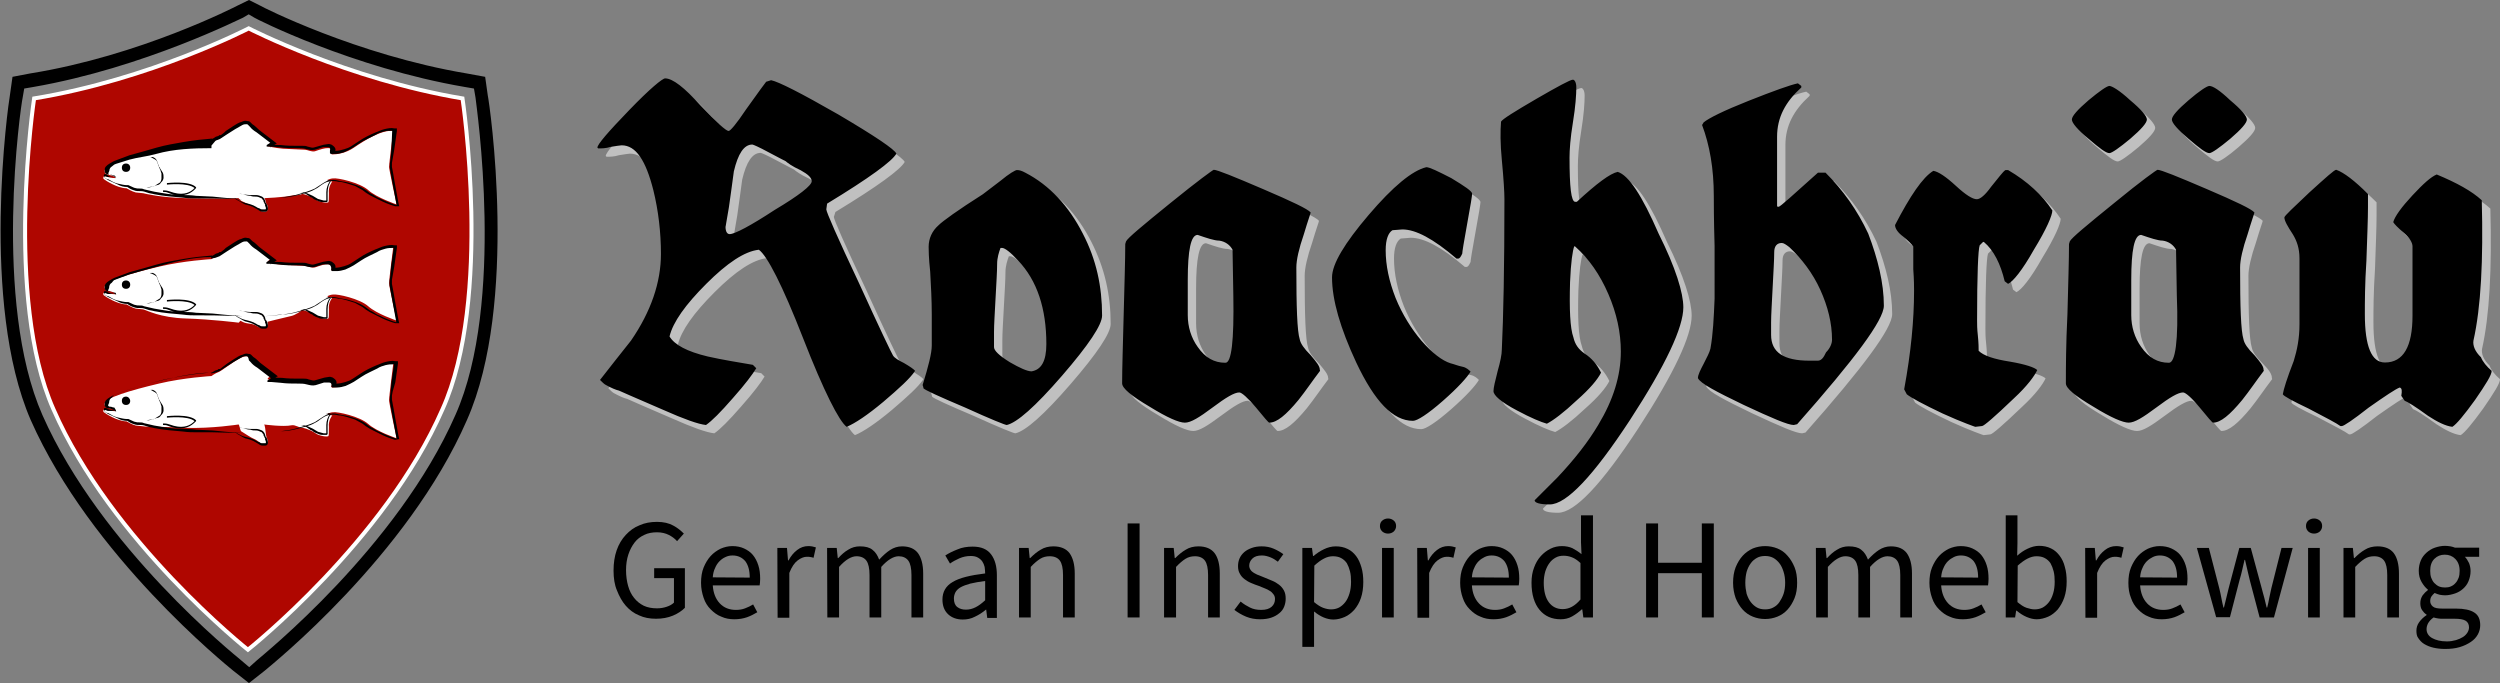 <?xml version="1.0" encoding="utf-8"?>
<!-- Generator: Adobe Illustrator 18.1.1, SVG Export Plug-In . SVG Version: 6.00 Build 0)  -->
<svg version="1.1" id="Layer_1" xmlns="http://www.w3.org/2000/svg" xmlns:xlink="http://www.w3.org/1999/xlink" x="0px" y="0px"
	 width="960px" height="262.3px" viewBox="0 149.5 960 262.3" enable-background="new 0 149.5 960 262.3" xml:space="preserve">
<rect x="0" y="149.5" width="960" height="262.3" fill="#808080" stroke="none"/>
<g opacity="0.5">
	<path fill="#FFFFFF" d="M354.6,295.1c-1.9,2.9-6.1,6.7-12.2,11.9c-6.1,5.1-10.9,8.3-14.1,9.6c-2.9-2.2-8.7-13.5-16.7-34
		s-13.8-31.7-17-34c-5.5,0.6-12.2,5.1-20.2,13.1s-12.8,14.7-14.1,20.2c1.9,3.2,6.7,5.8,14.7,7.7c5.8,1.3,11.5,2.2,17.3,3.2l1.3,1.3
		c-1.3,2.2-4.2,6.1-9,11.5c-4.8,5.5-8,8.7-10.3,10.3c-2.9-0.3-8.3-2.2-16.4-5.8c-11.2-4.8-17-7.4-17-7.4c-1.3-0.3-2.9-1-5.1-2.2
		c-0.6-0.3-1.3-1-2.2-1.9c3.8-4.8,7.7-9.9,11.9-15.1c7.7-11.2,11.5-22.4,11.5-33.3c0-8.3-1-16.7-2.9-24.4
		c-2.9-11.5-6.7-17.3-12.2-17.3c-0.6,0-2.2,0.3-4.2,0.6c-1.9,0.6-3.5,0.6-4.8,0.6l-0.3-0.3c0-1.3,4.2-6.1,12.2-14.4
		s12.8-12.2,13.8-12.2c2.9,0,7.4,3.5,13.5,10.3c6.4,6.7,9.9,9.9,10.9,9.9c0.6,0,2.9-2.6,6.7-8.3c4.8-6.7,7.4-10.3,7.7-10.6l1.9-0.6
		c2.9,0.6,11.2,4.8,25.7,13.1c14.1,8.3,21.8,13.5,22.4,15.1c-1.6,2.9-10.3,9.3-26.6,19.2l-0.6,1.9c0,1,4.2,10.6,12.5,28.2
		c8,17.6,12.5,26.9,13.1,27.9s2.2,1.9,4.2,2.9C352.7,293.5,354,294.4,354.6,295.1L354.6,295.1z M314.9,222.3c0-1.3-1.3-2.6-4.2-4.2
		c-3.5-1.6-5.1-2.9-5.8-3.5c0,0-2.6-1.3-6.7-3.5c-3.5-1.9-5.8-2.9-6.1-2.9c-3.2,0-5.5,3.5-7.1,10.3c-0.6,4.8-1.3,9.3-1.9,13.8
		c-1,5.5-1.3,8-1.3,7.4c0,1.9,0.6,2.9,1.6,2.9c1.9,0,8-3.2,17.3-9.3C310.1,227.7,314.9,223.9,314.9,222.3z M426.5,273.9
		c0,3.5-5.1,11.2-15.4,23.1s-17.3,18-21.2,18.9c-0.6,0-6.1-2.2-16-6.7c-9.9-4.2-15.4-6.7-16-7.4c0-0.6-0.3-1-0.3-1.3
		c2.2-7.1,3.5-12.2,3.5-15.1v-11.9c0-5.5-0.3-10.9-0.6-16.4c-0.6-5.5-0.6-8.7-0.6-9.6c0-3.2,1.3-6.1,3.8-8.3
		c1.6-1.6,7.4-5.8,17-11.9l6.7-5.1c3.5-2.9,5.8-4.2,6.4-4.2c1,0,1.9,0.3,3.2,1c9.3,4.8,16.7,12.8,22.1,23.4
		C424.2,252.4,426.5,262.7,426.5,273.9z M405,284.8c0-13.5-3.5-24.4-10.9-32.1c-2.9-3.2-5.1-4.8-6.1-4.8h-0.6
		c-0.6,1.6-1.3,3.8-1.3,6.1c0,2.9-0.3,7.4-0.6,13.1c-0.3,5.8-0.6,10.3-0.6,13.1v5.8c0,1.3,1.9,3.2,6.1,5.8c3.8,2.2,6.7,3.5,8.3,3.5
		C403,294.7,405,291.5,405,284.8L405,284.8z M510.1,295.1c-2.9,3.8-5.5,7.7-8.3,11.2c-4.8,5.8-8.3,8.7-11.2,8.7
		c-0.3,0-1.9-1.9-5.1-5.8c-3.2-3.8-5.5-5.8-6.4-5.8c-1.9,0-5.1,1.9-10.3,5.8c-5.1,3.8-8.3,5.8-10.6,5.8s-6.7-1.9-13.5-6.1
		c-7.1-4.2-10.6-7.1-10.6-9c0-5.8,0.3-14.7,0.6-26.6c0.3-11.9,0.6-20.8,0.6-26.9l0.3-1c0.6-1.3,6.4-6.1,17-14.7
		c10.6-8.7,16.4-12.8,16.7-12.8c1.3,0,7.7,2.6,18.9,7.4s17.3,7.7,18.3,9c0,0.3-1,2.9-2.6,8.3c-1.9,5.5-2.9,9.9-2.9,12.8
		c0,15.1,0.3,24.4,1.3,27.6c0.3,1.6,1.6,3.5,4.2,6.1c2.2,2.6,3.5,4.2,3.5,5.5L510.1,295.1L510.1,295.1z M476.8,266.2l-0.3-17.6
		c-1-1.9-2.9-3.2-5.1-3.5c-1.9,0-4.8-1-8.3-2.2c-2.6,0-3.8,5.8-3.8,17.3v13.5c0,4.5,1.3,8.7,3.8,12.2c2.9,4.2,6.4,6.1,10.6,6.1
		C476.2,292.2,477.1,283.5,476.8,266.2L476.8,266.2z M568.5,227.1c0,0.6-0.6,4.5-1.9,11.5c-1.3,7.1-1.9,10.9-1.9,11.5
		c-0.6,1.3-1,1.9-1.6,1.9h-0.6c-9-7.7-15.7-11.2-20.8-11.2l-3.8,0.3c-1.6,1-2.6,3.5-2.6,7.7c0,5.8,1.3,11.9,3.8,18.3
		c2.6,6.4,6.1,11.9,9.9,16.4c4.2,4.8,8,7.7,11.2,8.7c1.3,0.3,2.9,1,4.5,1.3s2.6,1.3,3.2,1.9c-1.3,2.2-4.8,6.1-10.6,11.2
		s-9.9,7.7-11.5,7.7c-7.7,0-14.7-7.4-21.8-22.4c-6.1-13.1-9.3-24-9.3-32.7c0-5.1,4.8-13.1,14.1-24s16.7-17,22.1-18.3
		c1.3,0,4.5,1.6,9.6,4.2C565.6,224.2,568.5,226.1,568.5,227.1L568.5,227.1z M649.6,270.7c0,7.7-6.7,22.1-20.5,43.3
		c-14.1,21.5-24.4,32.4-30.8,32.4c-3.8,0-5.8-0.6-5.8-1.6l8.7-8.7c6.7-7.1,11.9-13.8,15.7-20.2c5.8-9.6,8.7-18.9,8.7-28.2
		c0-7.4-1.6-14.7-4.8-22.1s-7.4-13.5-12.8-18.3h-0.3c-0.6,1.6-1.3,6.1-1.6,13.8c-0.3,10.3,0,17.6,1.3,21.2c0.6,2.6,1.9,4.5,4.2,6.1
		c2.9,1.9,4.8,4.2,6.4,7.4c-1.3,2.6-4.2,6.1-9.3,10.6c-5.1,4.8-9,7.7-11.5,9c-2.2-0.6-6.1-2.2-11.5-5.1c-6.1-3.2-9-5.8-9-7.4
		c0-1.3,0.6-3.8,1.6-7.7c1-3.5,1.6-6.4,1.6-8.3c0.6-12.5,1-31.7,1-57.7c0-2.6-0.3-7.7-1-15.1c-0.6-6.1-0.6-11.2-0.3-14.7
		c0.6-1,5.1-3.8,13.5-8.7c8.3-4.8,13.1-7.4,14.1-7.4c0.6,0,1.3,1,1.3,2.9c0,2.9-0.3,7.4-1.3,13.5s-1.3,10.6-1.3,13.5
		c0,11.2,0.6,17,2.2,17h0.6c7.7-7.1,12.8-10.9,15.7-11.5c4.2,1.3,9.3,9,15.7,23.7C646.7,255.6,649.6,265.3,649.6,270.7L649.6,270.7z
		 M726.6,270.1c0,5.5-11.2,20.5-33.3,45.5l-1.3,0.3c-2.2,0-8.3-2.6-19.2-7.7c-10.6-5.1-16.7-8.3-17.6-10.3c0-1.3,1-3.2,2.2-5.5
		c1.3-2.6,2.2-4.2,2.6-5.8c1-5.5,1.3-11.9,1.6-19.2v-20.2c-0.3-10.3-0.3-16.7-0.3-19.2c0-10.6-1.6-19.6-4.5-27.3l0.6-1
		c1.9-1.6,7.7-4.5,17.3-8.3s16-6.1,18.9-6.7l1.3,1v0.6c-6.1,5.5-9.3,11.5-9.3,18.9v26.6c0,0.3,0.3,0.3,0.6,0.3
		c0.6,0,5.5-4.5,15.1-13.1h2.9c6.7,6.7,12.2,14.4,16.4,23.4C724.3,252.1,726.6,261.4,726.6,270.1L726.6,270.1z M706.7,283.2
		c0-6.4-1.6-12.8-4.5-19.2c-2.9-6.4-7.1-11.9-11.9-16.4c-1.3-1-2.2-1.6-2.9-1.6c-1.9,0-2.9,1.3-2.9,3.5c0,2.9-0.3,7.4-0.6,13.5
		s-0.6,10.6-0.6,13.5v4.8c0,6.7,4.8,9.9,14.7,9.9h3.2c1.3,0,2.2-1,3.2-3.2C706.1,286.4,706.7,284.5,706.7,283.2L706.7,283.2z
		 M791.3,233.5c0,1.9-2.2,7.1-7.1,15.1c-4.5,8-8,12.2-9.9,13.1l-1.3-1c-1.6-6.7-4.2-11.9-8-15.1h-0.3l-1.3,1.3
		c-0.6,1.6-1,11.2-1,28.9c0,1.3,0,3.2,0.3,5.8c0.3,2.9,0.3,4.8,0.3,5.8c1.9,1.9,5.8,3.2,12.2,4.2c5.8,1,9.3,2.2,10.3,3.2
		c-1,2.2-3.8,6.1-9,10.9c-7.4,7.1-11.5,10.6-12.2,10.6l-2.6,0.3c0,0-4.8-1.6-12.5-5.1c-7.4-3.5-12.2-6.1-13.8-7.4l-1-1.9
		c2.6-14.1,3.8-26.6,3.8-37.8c0-1.3,0-4.2-0.3-8.3v-8.7c-0.6-1-1.9-2.2-3.8-3.8c-2.2-1.6-3.2-3.2-3.2-4.5
		c5.8-11.2,10.6-18.3,14.7-20.8c1.9,0.3,4.8,2.2,8.7,5.8c3.8,3.5,6.4,5.1,8,5.1c1.3,0,3.2-1.6,5.5-4.8c2.9-3.5,4.5-5.8,5.5-6.4h1
		C781.7,222.3,787.5,227.7,791.3,233.5z M872.5,295.1c-2.9,3.8-5.5,7.7-8.3,11.2c-4.8,5.8-8.3,8.7-11.2,8.7c-0.3,0-1.9-1.9-5.1-5.8
		c-3.2-3.8-5.5-5.8-6.4-5.8c-1.9,0-5.1,1.9-10.3,5.8c-5.1,3.8-8.3,5.8-10.6,5.8c-2.2,0-6.7-1.9-13.5-6.1c-7.1-4.2-10.6-7.1-10.6-9
		c0-5.8,0-14.7,0.6-26.6c0.3-11.9,0.6-20.8,0.6-26.9l0.3-1c0.6-1.3,6.4-6.1,17-14.7c10.6-8.7,16.4-12.8,16.7-12.8
		c1.3,0,7.7,2.6,18.9,7.4c11.2,4.8,17.3,7.7,18.3,9c0,0.3-1,2.9-2.6,8.3c-1.9,5.5-2.9,9.9-2.9,12.8c0,15.1,0.3,24.4,1.3,27.6
		c0.3,1.6,1.6,3.5,4.2,6.1c2.6,2.6,3.5,4.2,3.5,5.5L872.5,295.1L872.5,295.1z M839.1,266.2l-0.3-17.6c-1-1.9-2.9-3.2-5.1-3.5
		c-1.9,0-4.8-1-8.3-2.2c-2.6,0-3.8,5.8-3.8,17.3v13.5c0,4.5,1.3,8.7,3.8,12.2c2.9,4.2,6.4,6.1,10.6,6.1
		C838.5,292.2,839.8,283.5,839.1,266.2L839.1,266.2z M960,295.1c0,1.6-2.2,5.1-6.4,11.2c-4.2,5.8-7.1,9.3-8.7,10.3
		c-2.6-0.3-5.8-1.9-9.3-4.2c-4.8-3.5-8-5.5-9-5.8l-1.3-1.9c0.3-1.9,0.3-2.9-0.6-3.2c-1.6,0.6-5.5,3.2-11.9,7.7
		c-6.1,4.8-9.6,7.1-10.3,7.1H902c-1.3-1-5.5-3.2-12.2-6.7c-6.1-2.9-9.6-4.8-9.9-5.5c0.3-1.9,1.6-6.1,4.2-12.8
		c1.3-4.2,2.2-8.7,2.2-14.1v-25.3c0-3.8-1-6.7-2.6-9.3c-1.9-2.9-3.2-5.1-3.2-6.4c0-0.6,3.5-3.8,9.6-9.6c6.4-5.8,9.6-8.7,10.3-8.7
		c2.9,1,7.1,4.2,12.2,9.3v5.1c0,4.5-0.3,11.5-0.6,20.5c-0.6,9-0.6,16-0.6,20.5c0,12.5,2.6,18.6,7.7,18.6c7.1,0,10.6-6.1,10.6-18
		v-26.6c0-1.3-1-3.2-3.2-5.1c-2.6-2.2-3.8-3.5-4.2-4.2c0.6-2.2,3.2-5.8,7.4-10.3s7.1-7.1,9.3-8c7.7,3.2,13.5,6.4,17.3,9.9
		c0.6,23.1-0.3,41-3.2,53.9c-0.3,1.9,0.6,4.2,2.9,6.4C956.5,291.5,958.1,293.5,960,295.1L960,295.1z M821.2,191.2
		c4.2,3.5,6.4,6.1,6.4,7.4c0,1.3-2.2,3.8-6.4,7.4c-4.2,3.5-7.1,5.5-8,5.5c-1.3,0-3.8-1.9-8-5.5c-4.2-3.5-6.4-6.1-6.4-7.4
		c0-1.3,2.2-3.8,6.4-7.4c4.2-3.5,7.1-5.5,8-5.5S817,187.3,821.2,191.2z M859.6,191.2c4.2,3.5,6.4,6.1,6.4,7.4c0,1.3-2.2,3.8-6.4,7.4
		s-7.1,5.5-8,5.5c-1.3,0-3.8-1.9-8-5.5c-4.2-3.5-6.4-6.1-6.4-7.4c0-1.3,2.2-3.8,6.4-7.4c4.2-3.5,7.1-5.5,8-5.5
		C852.9,185.7,855.5,187.3,859.6,191.2z"/>
</g>
<path d="M351.4,291.9c-1.9,2.9-6.1,6.7-12.2,11.9c-6.1,5.1-10.9,8.3-14.1,9.6c-2.9-2.2-8.7-13.5-16.7-34s-13.8-31.7-17-34
	c-5.5,0.6-12.2,5.1-20.2,13.1s-12.8,14.7-14.1,20.2c1.9,3.2,6.7,5.8,14.7,7.7c5.8,1.3,11.5,2.2,17.3,3.2l1.3,1.3
	c-1.3,2.2-4.2,6.1-9,11.5c-4.8,5.5-8,8.7-10.3,10.3c-2.9-0.3-8.3-2.2-16.4-5.8c-11.2-4.8-17-7.4-17-7.4c-1.3-0.3-2.9-1-5.1-2.2
	c-0.6-0.3-1.3-1-2.2-1.9c3.8-4.8,7.7-9.9,11.9-15.1c7.7-11.2,11.5-22.4,11.5-33.3c0-8.3-1-16.7-2.9-24.4
	c-2.9-11.5-6.7-17.3-12.2-17.3c-0.6,0-2.2,0.3-4.2,0.6c-1.9,0.6-3.5,0.6-4.8,0.6l-0.3-0.3c0-1.3,4.2-6.1,12.2-14.4
	c8-8.3,12.8-12.2,13.8-12.2c2.9,0,7.4,3.5,13.5,10.3c6.4,6.7,9.9,9.9,10.9,9.9c0.6,0,2.9-2.6,6.7-8.3c4.8-6.7,7.4-10.3,7.7-10.6
	l1.9-0.6c2.9,0.6,11.2,4.8,25.7,13.1c14.1,8.3,21.8,13.5,22.4,15.1c-1.6,2.9-10.3,9.3-26.6,19.2l-0.3,2.2c0,1,4.2,10.6,12.5,28.2
	c8,17.6,12.5,26.9,13.1,27.9s2.2,1.9,4.2,2.9C349.5,290.3,350.8,291.2,351.4,291.9L351.4,291.9z M311.7,219.1c0-1.3-1.3-2.6-4.2-4.2
	c-3.5-1.6-5.1-2.9-5.8-3.5c0,0-2.6-1.3-6.7-3.5c-3.5-1.9-5.8-2.9-6.1-2.9c-3.2,0-5.5,3.5-7.1,10.3c-0.6,4.8-1.3,9.3-1.9,13.8
	c-1,5.5-1.3,8-1.3,7.4c0,1.9,0.6,2.9,1.6,2.9c1.9,0,8-3.2,17.3-9.3C306.9,224.5,311.7,220.7,311.7,219.1z M423.2,270.7
	c0,3.5-5.1,11.2-15.4,23.1s-17.3,18-21.2,18.9c-0.6,0-6.1-2.2-16-6.7c-9.9-4.2-15.4-6.7-16-7.4c0-0.6-0.3-1-0.3-1.3
	c2.2-7.1,3.5-12.2,3.5-15.1v-11.9c0-5.5-0.3-10.9-0.6-16.4c-0.6-5.5-0.6-8.7-0.6-9.6c0-3.2,1.3-6.1,3.8-8.3c1.6-1.6,7.4-5.8,17-11.9
	l6.7-5.1c3.5-2.9,5.8-4.2,6.4-4.2c1,0,1.9,0.3,3.2,1c9.3,4.8,16.7,12.8,22.1,23.4C421,249.2,423.2,259.5,423.2,270.7z M401.8,281.6
	c0-13.5-3.5-24.4-10.9-32.1c-2.9-3.2-5.1-4.8-6.1-4.8h-0.6c-0.6,1.6-1.3,3.8-1.3,6.1c0,2.9-0.3,7.4-0.6,13.1
	c-0.3,5.8-0.6,10.3-0.6,13.1v5.8c0,1.3,1.9,3.2,6.1,5.8c3.8,2.2,6.7,3.5,8.3,3.5C399.8,291.5,401.8,288.3,401.8,281.6L401.8,281.6z
	 M506.9,291.9c-2.9,3.8-5.5,7.7-8.3,11.2c-4.8,5.8-8.3,8.7-11.2,8.7c-0.3,0-1.9-1.9-5.1-5.8c-3.2-3.8-5.5-5.8-6.4-5.8
	c-1.9,0-5.1,1.9-10.3,5.8c-5.1,3.8-8.3,5.8-10.6,5.8s-6.7-1.9-13.5-6.1c-7.1-4.2-10.6-7.1-10.6-9c0-5.8,0.3-14.7,0.6-26.6
	c0.3-11.9,0.6-20.8,0.6-26.9l0.3-1c0.6-1.3,6.4-6.1,17-14.7s16.4-12.8,16.7-12.8c1.3,0,7.7,2.6,18.9,7.4c11.2,4.8,17.3,7.7,18.3,9
	c0,0.3-1,2.9-2.6,8.3c-1.9,5.5-2.9,9.9-2.9,12.8c0,15.1,0.3,24.4,1.3,27.6c0.3,1.6,1.6,3.5,4.2,6.1c2.2,2.6,3.5,4.2,3.5,5.5
	L506.9,291.9L506.9,291.9z M473.6,263l-0.3-17.6c-1-1.9-2.9-3.2-5.1-3.5c-1.9,0-4.8-1-8.3-2.2c-2.6,0-3.8,5.8-3.8,17.3v13.5
	c0,4.5,1.3,8.7,3.8,12.2c2.9,4.2,6.4,6.1,10.6,6.1C472.9,289,473.9,280.3,473.6,263L473.6,263z M565.3,223.9c0,0.6-0.6,4.5-1.9,11.5
	c-1.3,7.1-1.9,10.9-1.9,11.5c-0.6,1.3-1,1.9-1.6,1.9h-0.6c-9-7.7-15.7-11.2-20.8-11.2l-3.8,0.3c-1.6,1-2.6,3.5-2.6,7.7
	c0,5.8,1.3,11.9,3.8,18.3c2.6,6.4,6.1,11.9,9.9,16.4c4.2,4.8,8,7.7,11.2,8.7c1.3,0.3,2.9,1,4.5,1.3s2.6,1.3,3.2,1.9
	c-1.3,2.2-4.8,6.1-10.6,11.2s-9.9,7.7-11.5,7.7c-7.7,0-14.7-7.4-21.8-22.4c-6.1-13.1-9.3-24-9.3-32.7c0-5.1,4.8-13.1,14.1-24
	s16.7-17,22.1-18.3c1.3,0,4.5,1.6,9.6,4.2C562.4,221,565.3,222.9,565.3,223.9L565.3,223.9z M646.4,267.5c0,7.7-6.7,22.1-20.5,43.3
	c-14.1,21.5-24.4,32.4-30.8,32.4c-3.8,0-5.8-0.6-5.8-1.6l8.7-8.7c6.7-7.1,11.9-13.8,15.7-20.2c5.8-9.6,8.7-18.9,8.7-28.2
	c0-7.4-1.6-14.7-4.8-22.1s-7.4-13.5-12.8-18.3h-0.3c-0.6,1.6-1.3,6.1-1.6,13.8c-0.3,10.3,0,17.6,1.3,21.2c0.6,2.6,1.9,4.5,4.2,6.1
	c2.9,1.9,4.8,4.2,6.4,7.4c-1.3,2.6-4.2,6.1-9.3,10.6c-5.1,4.8-9,7.7-11.5,9c-2.2-0.6-6.1-2.2-11.5-5.1c-6.1-3.2-9-5.8-9-7.4
	c0-1.3,0.6-3.8,1.6-7.7c1-3.5,1.6-6.4,1.6-8.3c0.6-12.5,1-31.7,1-57.7c0-2.6-0.3-7.7-1-15.1c-0.6-6.1-0.6-11.2-0.3-14.7
	c0.6-1,5.1-3.8,13.5-8.7c8.3-4.8,13.1-7.4,14.1-7.4c0.6,0,1.3,1,1.3,2.9c0,2.9-0.3,7.4-1.3,13.5s-1.3,10.6-1.3,13.5
	c0,11.2,0.6,17,2.2,17h0.6c7.7-7.1,12.8-10.9,15.7-11.5c4.2,1.3,9.3,9,15.7,23.7C643.5,252.4,646.4,262,646.4,267.5L646.4,267.5z
	 M723.4,266.9c0,5.5-11.2,20.5-33.3,45.5l-1.3,0.3c-2.2,0-8.3-2.6-19.2-7.7c-10.6-5.1-16.7-8.3-17.6-10.3c0-1.3,1-3.2,2.2-5.5
	c1.3-2.6,2.2-4.2,2.6-5.8c1-5.5,1.3-11.9,1.6-19.2V244c-0.3-10.3-0.3-16.7-0.3-19.2c0-10.6-1.6-19.6-4.5-27.3l0.6-1
	c1.9-1.6,7.7-4.5,17.3-8.3s16-6.1,18.9-6.7l1.3,1v0.6c-6.1,5.5-9.3,11.5-9.3,18.9v26.6c0,0.3,0.3,0.3,0.6,0.3
	c0.6,0,5.5-4.5,15.1-13.1h2.9c6.7,6.7,12.2,14.4,16.4,23.4C721.1,248.9,723.4,258.2,723.4,266.9L723.4,266.9z M703.5,280
	c0-6.4-1.6-12.8-4.5-19.2c-2.9-6.4-7.1-11.9-11.9-16.4c-1.3-1-2.2-1.6-2.9-1.6c-1.9,0-2.9,1.3-2.9,3.5c0,2.9-0.3,7.4-0.6,13.5
	s-0.6,10.6-0.6,13.5v4.8c0,6.7,4.8,9.9,14.7,9.9h3.2c1.3,0,2.2-1,3.2-3.2C702.8,283.2,703.5,281.3,703.5,280L703.5,280z
	 M788.1,230.3c0,1.9-2.2,7.1-7.1,15.1c-4.5,8-8,12.2-9.9,13.1l-1.3-1c-1.6-6.7-4.2-11.9-8-15.1h-0.3l-1.3,1.3
	c-0.6,1.6-1,11.2-1,28.9c0,1.3,0,3.2,0.3,5.8c0.3,2.9,0.3,4.8,0.3,5.8c1.9,1.9,5.8,3.2,12.2,4.2c5.8,1,9.3,2.2,10.3,3.2
	c-1,2.2-3.8,6.1-9,10.9c-7.4,7.1-11.5,10.6-12.2,10.6l-2.6,0.3c0,0-4.8-1.6-12.5-5.1c-7.4-3.5-12.2-6.1-13.8-7.4l-1-1.9
	c2.6-14.1,3.8-26.6,3.8-37.8c0-1.3,0-4.2-0.3-8.3v-8.7c-0.6-1-1.9-2.2-3.8-3.8c-2.2-1.6-3.2-3.2-3.2-4.5
	c5.8-11.2,10.6-18.3,14.7-20.8c1.9,0.3,4.8,2.2,8.7,5.8c3.8,3.5,6.4,5.1,8,5.1c1.3,0,3.2-1.6,5.5-4.8c2.9-3.5,4.5-5.8,5.5-6.4h1
	C778.5,219.1,784.3,224.5,788.1,230.3z M869.3,291.9c-2.9,3.8-5.5,7.7-8.3,11.2c-4.8,5.8-8.3,8.7-11.2,8.7c-0.3,0-1.9-1.9-5.1-5.8
	s-5.5-5.8-6.4-5.8c-1.9,0-5.1,1.9-10.3,5.8c-5.1,3.8-8.3,5.8-10.6,5.8c-2.2,0-6.7-1.9-13.5-6.1c-7.1-4.2-10.6-7.1-10.6-9
	c0-5.8,0-14.7,0.6-26.6c0.3-11.9,0.6-20.8,0.6-26.9l0.3-1c0.6-1.3,6.4-6.1,17-14.7c10.6-8.7,16.4-12.8,16.7-12.8
	c1.3,0,7.7,2.6,18.9,7.4c11.2,4.8,17.3,7.7,18.3,9c0,0.3-1,2.9-2.6,8.3c-1.9,5.5-2.9,9.9-2.9,12.8c0,15.1,0.3,24.4,1.3,27.6
	c0.3,1.6,1.6,3.5,4.2,6.1c2.2,2.6,3.5,4.2,3.5,5.5L869.3,291.9L869.3,291.9z M835.9,263l-0.3-17.6c-1-1.9-2.9-3.2-5.1-3.5
	c-1.9,0-4.8-1-8.3-2.2c-2.6,0-3.8,5.8-3.8,17.3v13.5c0,4.5,1.3,8.7,3.8,12.2c2.9,4.2,6.4,6.1,10.6,6.1
	C835.3,289,836.6,280.3,835.9,263L835.9,263z M956.8,291.9c0,1.6-2.2,5.1-6.4,11.2c-4.2,5.8-7.1,9.3-8.7,10.3
	c-2.6-0.3-5.8-1.9-9.3-4.2c-4.8-3.5-8-5.5-9-5.8l-1.3-1.9c0.3-1.9,0.3-2.9-0.6-3.2c-1.6,0.6-5.5,3.2-11.9,7.7
	c-6.1,4.8-9.6,7.1-10.3,7.1h-0.6c-1.3-1-5.5-3.2-12.2-6.7c-6.1-2.9-9.6-4.8-9.9-5.5c0.3-1.9,1.6-6.1,4.2-12.8
	c1.3-4.2,2.2-8.7,2.2-14.1v-25.3c0-3.8-1-6.7-2.6-9.3c-1.9-2.9-3.2-5.1-3.2-6.4c0-0.6,3.5-3.8,9.6-9.6c6.4-5.8,9.6-8.7,10.3-8.7
	c2.9,1,7.1,4.2,12.2,9.3v5.1c0,4.5-0.3,11.5-0.6,20.5c-0.6,9-0.6,16-0.6,20.5c0,12.5,2.6,18.6,7.7,18.6c7.1,0,10.6-6.1,10.6-18
	v-26.6c0-1.3-1-3.2-3.2-5.1c-2.6-2.2-3.8-3.5-4.2-4.2c0.6-2.2,3.2-5.8,7.4-10.3s7.1-7.1,9.3-8c7.7,3.2,13.5,6.4,17.3,9.9
	c0.6,23.1-0.3,41-3.2,53.9c-0.3,1.9,0.6,4.2,2.9,6.4C953.3,288.3,954.9,290.3,956.8,291.9L956.8,291.9z M818,188
	c4.2,3.5,6.4,6.1,6.4,7.4s-2.2,3.8-6.4,7.4c-4.2,3.5-7.1,5.5-8,5.5c-1.3,0-3.8-1.9-8-5.5c-4.2-3.5-6.4-6.1-6.4-7.4s2.2-3.8,6.4-7.4
	c4.2-3.5,7.1-5.5,8-5.5S813.8,184.1,818,188z M856.4,188c4.2,3.5,6.4,6.1,6.4,7.4s-2.2,3.8-6.4,7.4c-4.2,3.5-7.1,5.5-8,5.5
	c-1.3,0-3.8-1.9-8-5.5s-6.4-6.1-6.4-7.4s2.2-3.8,6.4-7.4s7.1-5.5,8-5.5C849.7,182.5,852.3,184.1,856.4,188z M92.3,402.8
	c-1.9-1.6-53.5-43-76-93.9C-2.9,265.3,8,189.9,8.7,187l0.6-3.5l3.5-0.6c42.6-7.4,80.2-26.6,80.5-26.6l2.2-1.3l2.2,1.3
	c0.3,0.3,37.5,19.2,80.8,26.6l3.5,0.6l0.6,3.5c0.3,3.2,11.5,78.6-7.7,121.8c-22.4,51-74.1,92.3-76.3,94.3l-2.9,2.6L92.3,402.8z
	 M95.6,160.4c0,0,37.8,19.6,82.1,26.9c0,0,11.5,76.6-7.4,119.3C148.1,357.3,95.6,399,95.6,399S43,357.3,20.8,306.6
	C1.9,264,13.1,187.3,13.1,187.3C57.7,180,95.6,160.4,95.6,160.4 M95.6,149.5l-4.5,2.2c-0.6,0.3-37.2,19.2-79.5,26L4.8,179l-1,7.1
	c-0.6,3.2-11.5,79.8,8,124.7C34.9,363,87.2,405.1,89.5,407l6.1,4.8l6.1-4.8c2.2-1.9,54.8-43.9,77.6-96.2
	c19.9-44.9,8.7-121.5,8-124.7l-1-7.1l-7.1-1.3c-42.3-7.1-78.9-25.7-79.2-26L95.6,149.5L95.6,149.5z"/>
<path fill="#AF0600" stroke="#FFFFFF" stroke-width="1.541" stroke-miterlimit="10" d="M177.6,187.3c-44.2-7.4-82.1-26.9-82.1-26.9
	S57.7,180,13.1,187.3c0,0-11.5,76.6,7.4,119.3C42.6,357.3,95.2,399,95.2,399s52.6-41.7,74.7-92.3C189.2,264,177.6,187.3,177.6,187.3
	L177.6,187.3z"/>
<path fill="#FFFFFF" d="M149.4,213.6c0-1.3,1.6-13.8,1.6-13.8c-4.2-0.6-10.9,3.5-15.1,6.4c-3.2,2.2-6.7,2.6-8.3,2.6
	c-0.3,0-0.6-0.3-0.3-0.6c1-3.5-5.1-1-6.4-0.6c-1.3,0.3-2.9-0.6-3.8-0.6l-6.4-0.3c-2.6,0-6.1-0.6-7.7-1c-0.3,0-0.3-0.3,0-0.6l1.3-1
	c0,0-7.4-5.5-9-7.1s-9.6,5.1-11.2,5.8c-1.6,0.6-2.9,1.6-2.9,1.6S70.6,205,61,207.3c-10.9,2.6-20.8,5.5-20.8,7.7c0,0-0.3,1.3,1.3,1.6
	s2.6,0.6,2.9,1.3c0,0-1.9,0-3.5-0.6s-1.3,1-1,1c0.3,0.3,5.1,3.5,8.7,3.5c0,0,2.2,1.3,3.5,1.6l2.9,0.3c1.3,0.3,6.4,1.6,16.4,1.9
	c9.9,0.3,20.2,0,20.2,0l1,1l5.5,2.6c2.2,1.3,1.9,1.6,3.5,1.6c1.3,0,1.6-1.3,1-2.6c-0.3-0.3-0.6-1-0.6-1.3s-0.3-1.3-0.6-1.3
	c0,0,7.4-0.3,10.6-1c1.3-0.3,3.8,0,3.8-0.6c0-0.3,3.2,0.6,5.1,1.9c1.6,1.3,4.8,1.6,5.1,1.3c0.3,0,0.3-1,0.3-3.5
	c-0.3-2.6,1.3-4.5,1.3-4.5c-1.6,0-1.9-0.6-1.9-0.6c0.6-0.3,1.6-0.6,2.2-0.6c1.6-0.3,10.3,1.6,13.5,4.5s10.9,5.5,10.9,5.5
	S149.4,214.6,149.4,213.6L149.4,213.6z"/>
<path d="M44.6,217.8c-0.6-0.6-1.6-1-2.6-1.3h-0.6c-0.3,0-0.6,0-0.6-0.3c-0.3,0-0.3-0.3-0.6-0.6v-1c0-0.6,0.3-1,0.6-1.3
	s0.6-0.6,1.3-1s1.6-1,2.6-1.3l5.1-1.9c3.5-1,7.1-1.9,10.3-2.9c3.5-1,7.1-1.6,10.6-2.2s7.1-1,10.9-1.3l-0.3,0.3l1.6-1l1-0.3l0.3-0.3
	h0.6l1.3-1l0.6-0.6l2.9-1.9c1-0.6,1.9-1.3,3.2-1.6c0.6-0.3,1.3-0.6,2.2-0.3c0.3,0,0.6,0,1,0.3l0.3,0.3l0.6,0.6
	c1,0.6,1.6,1.3,2.6,2.2l5.5,4.2l1.3,1l-1.3,0.6l-1.3,1c0.3-0.3,0.3-0.6,0.3-1c0-0.3-0.3-0.3-0.6-0.3h1.3c1,0.3,2.2,0.3,3.2,0.3
	c2.2,0.3,4.5,0.3,6.7,0.3h1.6c0.6,0,1.3,0,1.9,0.3c1.3,0.3,1.9,0.6,2.6,0.3c1-0.3,2.2-0.6,3.5-1l1.9-0.3c0.3,0,0.6,0,1.3,0.3
	c0.3,0.3,1,0.6,1.3,1.3c0.3,0.6,0,1,0,1.3v0.3c0-0.3,0-0.3-0.3-0.6h-0.3h0.3h0.6c1,0,2.2-0.3,3.2-0.6s1.9-0.6,2.9-1.3l2.9-1.9
	c1.9-1.3,3.8-2.2,6.1-3.2c1-0.3,2.2-1,3.5-1.3s2.6-0.6,3.8-0.3h1v1l-1,7.1l-0.6,3.5l-0.3,1.6v1.6l0.3,1.6l0.3,1.6l0.6,3.5l1.3,7.1
	l0.3,1.3h-1.6c-2.2-0.6-4.5-1.6-6.4-2.6l-3.2-1.6l-1.6-1l-1.3-1l-2.9-1.6l-3.2-1c-1-0.3-2.2-0.6-3.2-0.6c-1-0.3-2.2-0.3-3.2-0.3
	c-1,0.3-1.9,0.6-2.9,1.3c-1,0.6-1.6,1.3-2.9,1.9c-2.2,1.3-4.5,1.6-6.4,2.2c-2.2,0.6-4.5,1-6.7,1l-6.7,0.6l6.7-0.6
	c2.2-0.3,4.5-0.6,6.7-1.3c2.2-0.6,4.5-1.3,6.4-2.2l2.9-1.9c1-0.6,1.9-1.3,3.2-1.3c1.3-0.3,2.2,0,3.5,0.3c1.3,0.3,2.2,0.3,3.2,0.6
	c2.2,0.6,4.5,1.3,6.4,2.6c1,0.6,1.9,1.6,2.9,1.9c1,0.6,1.9,1.3,2.9,1.6c1.9,1,4.2,1.9,6.4,2.6l-1.3-7.1l-1.3-7.1v-1.9l0.3-1.9
	l0.3-3.5l0.3-7.1c-1,0-2.2,0-3.2,0.3s-2.2,0.6-3.2,1.3c-1.9,1-4.2,1.9-6.1,3.2l-2.9,1.9c-1,0.6-1.9,1-3.2,1.6
	c-1,0.3-2.2,0.6-3.2,0.6H127l-0.3-0.3v-1c0.3-1.3-0.3-1.3-1-1.3h-1.6l-3.2,1c-1.3,0.3-2.2,0-3.5-0.3c-1-0.3-2.2-0.3-3.2-0.3
	c-2.2,0-4.5,0-6.7-0.3l-3.5-0.3h-1.6v-0.6l1.6-1v0.3l-5.5-4.2c-1-0.6-1.9-1.3-2.6-2.2l-0.6-0.6c-0.3-0.3-0.3-0.3-0.6-0.3
	c-0.6,0-1,0-1.6,0.3c-1.9,1-3.8,2.2-5.8,3.5l-2.9,1.9l-1.6,0.6l-1.6,1.9v1c-7.1,0-14.4,0.3-21.2,2.2c-3.5,1-7.1,1.3-10.3,2.2
	l-5.1,1.6c-1,0.3-1,0.6-1.6,1c-0.6,0.3-1,1-1,1.6c0,0.3-0.6,1-0.3,1.3s0.6,0.3,1,0.3c0.3,0,0.6,0.3,1.3,0.3
	C44.2,217.2,44.6,217.5,44.6,217.8"/>
<path fill="none" d="M94.6,196.3"/>
<path d="M57.7,209.8h1c0.6,0.3,1.3,0.6,1.6,1.6c0.3,0.3,0.3,1,0.6,1.6c0,0.3,0,0.6,0.3,0.6l0.3,0.6l1,1.6c0.3,0.6,0.3,1.3,0.3,1.9
	c0,0.6-0.3,1.3-1,1.9c-0.3,0.6-1,1-1.6,1c-0.6,0.3-1.3,0.3-1.6,0.6l-1.6,0.3h-5.5h1.9h2.9c0.3,0,1.3-0.3,1.9-0.3s1.3-0.3,1.6-0.6
	l1.6-1c0.3-0.3,0.6-1,0.6-1.6v-1.9c-0.3-0.6-0.3-1.3-0.6-1.6c0-0.3-0.3-0.6-0.3-0.6c0-0.3,0-0.6-0.3-0.6c0-0.6-0.3-1-0.3-1.3
	c-0.3-1-1-1.3-1.6-1.6C58,209.8,57.7,209.8,57.7,209.8z M44.6,217.5h-2.9c-0.3,0-0.6,0-1-0.3h-0.6v0.6h0.3l0.3,0.3l1,0.3
	c1,0.6,2.2,1.3,3.5,1.6s2.6,0.6,3.5,0.6h0.6l2.2,1c1,0.3,1.3,0.3,2.2,0.3c0.6,0,1,0,1.6,0.3l1.3,0.3l2.6,0.6
	c3.5,0.6,7.1,1.3,10.6,1.3c1.9,0,3.5,0,5.5,0.3l6.4,0.3c3.5,0.3,5.1,0.6,11.5,1l-11.5-0.3H76c-1.9,0-3.8,0-5.8-0.3
	c-3.5-0.3-7.4-0.6-10.9-1.3c-1-0.3-1.9-0.3-2.6-0.6c-1-0.3-1.6-0.6-2.6-0.6s-1.9,0-2.6-0.3c-1-0.3-1.6-0.6-2.6-1.3
	c-1.3,0-2.6-0.3-3.8-1l-3.5-1.6l-1-0.6c-0.3-0.3-0.6-0.3-0.6-0.6s-0.3-0.6,0-1c0.3-0.3,0.6,0,1,0C41.7,217.5,43,217.5,44.6,217.5
	L44.6,217.5z M90.1,225.5l1,0.6c0.6,0.3,1.6,1,2.9,1.3s2.9,0.6,4.5,1.6c0.3,0.3,0.6,0.3,1.3,0.6c0.3,0.3,0.6,0.3,1,0.3h1
	c0.3,0,0.3,0,0.3-0.3s0-0.6-0.3-1V228c0,0-0.3-0.3-0.3-0.6c-0.3-0.3-0.3-0.6-0.3-0.6c0-0.3,0-0.3-0.3-0.6s-0.3-0.6-0.6-0.6
	c-0.6-0.3-1.3-0.6-1.9-0.6s-1.6,0-2.2-0.3c-1.3,0-2.6-0.6-3.2-0.6c-0.6-0.3-1.3-0.3-1.3-0.3s0.3,0,1.3,0.3c0.6,0,1.9,0.3,3.2,0.3
	h2.2c0.6,0,1.6,0.3,2.2,0.6s1.3,1.3,1.3,2.2c0.6,0.6,1,1.6,1,2.6c0,0.3-0.3,1-1,1h-1.3c-0.3,0-1-0.3-1.3-0.6l-1-0.6
	c-1.6-1-2.9-1.3-4.2-1.6c-1.3-0.6-2.2-1.3-2.9-1.6C90.7,226.1,90.4,226.1,90.1,225.5C90.1,225.8,89.8,225.5,90.1,225.5L90.1,225.5z
	 M125.1,218.8c0.3,0.3,0.6,0.3,1,0.3h1c-1,1.3-1.3,2.9-1.3,4.5v3.2l-0.3,0.3h-1.6c-1,0-1.6-0.3-2.2-0.6c-0.3,0-0.6-0.3-1.3-0.6
	c-0.3-0.3-0.6-0.6-1-0.6l-1.9-1.3c-0.6-0.3-1.3-0.6-2.2-0.6h1.3c0.3,0,0.6,0.3,1.3,0.3l2.2,1l1,0.6l1,0.6l2.2,0.6h1v-3.2
	c0-1.6,0.6-3.2,1.6-4.5h-1C125.7,219.1,125.4,219.1,125.1,218.8z M69.3,224.5c-2.2,0-3.8-0.6-4.8-1c-0.6-0.3-1.3-0.3-1.9-0.3v-0.6
	c0.6,0,1.3,0,2.2,0.3c1,0.3,2.6,1,4.8,1c3.2,0,4.8-1.9,5.1-2.2c-2.6-2.2-10.6-1.3-10.6-1.3v-0.6c0.3,0,8.7-1,11.2,1.6v0.3
	C75,222,73.1,224.5,69.3,224.5z M50,213.9c0,1-0.6,1.6-1.6,1.6s-1.6-0.6-1.6-1.6s0.6-1.6,1.6-1.6C49.4,212.3,50,213,50,213.9z"/>
<path fill="#FFFFFF" d="M149.4,303.1c0-1.3,1.6-13.8,1.6-13.8c-4.2-0.6-10.9,3.5-15.1,6.4c-3.2,2.2-6.7,2.6-8.3,2.6
	c-0.3,0-0.6-0.3-0.3-0.6c1-3.5-5.1-1-6.4-0.6s-2.9-0.6-3.8-0.6l-6.4-0.3c-2.6,0-6.1-0.6-7.7-1c-0.3,0-0.3-0.3,0-0.6l1.3-1
	c0,0-7.4-5.5-9-7.1s-9.6,5.1-11.2,5.8c-1.6,0.6-2.9,1.6-2.9,1.6s-10.6,0.6-20.2,2.9c-10.9,2.6-20.8,5.5-20.8,7.7
	c0,0-0.3,1.3,1.3,1.6s2.6,0.6,2.9,1.3c0,0-1.9,0-3.5-0.6s-1.3,1-1,1c0.3,0.3,5.1,3.5,8.7,3.5c0,0,2.2,1.3,3.5,1.6l2.9,0.3
	c1.3,0.3,6.4,0,16.4,0.6c9.9,0.3,20.2-1.3,20.2-1.3c0.3,0,0.6,2.2,1,2.6c2.2,1.3,3.2,2.2,5.5,3.2c2.2,1.3,1.9,1.9,3.5,1.9
	c1.3,0,1.6-1,1-2.2c-0.3-0.3-0.6-2.2-0.6-2.6c0-0.3-0.3-2.9-0.6-2.9c0,0,7.4,1,10.6,0.3c1.3-0.3,3.8,1.3,3.8,1s3.2,0.6,5.1,1.9
	c1.6,1.3,4.8,1.6,5.1,1.3c0.3,0,0.3-1,0.3-3.5c-0.3-2.6,1.3-4.5,1.3-4.5c-1.6,0-1.9-0.6-1.9-0.6c0.6-0.3,1.6-0.6,2.2-0.6
	c1.6-0.3,10.3,1.6,13.5,4.5s10.9,5.5,10.9,5.5S149.4,304.4,149.4,303.1L149.4,303.1z"/>
<path d="M44.6,307.6c-0.6-0.6-1.6-1-2.6-1.3h-0.6c-0.3,0-0.6,0-0.6-0.3c-0.3,0-0.3-0.3-0.6-0.6v-1c0-0.6,0.3-1,0.6-1.3
	s0.6-0.6,1.3-1c0.6-0.3,1.6-1,2.6-1.3l5.1-1.9c3.5-1,7.1-1.9,10.3-2.9c3.5-1,7.1-1.6,10.6-2.2s7.1-1,10.9-1.3l-0.6,0.3l1.6-1l1-0.3
	l0.3-0.3h0.6l1.3-1l1.3-1l2.9-1.9c1-0.6,1.9-1.3,3.2-1.6c0.6-0.3,1.3-0.6,2.2-0.3c0.3,0,0.6,0,1,0.3l0.3,0.3l0.6,0.6
	c1,0.6,1.6,1.3,2.6,2.2l5.5,4.2l1.3,1l-1.3,0.6l-1.3,1c0.3-0.3,0.3-0.6,0.3-1c0-0.3-0.3-0.3-0.6-0.3h1.3c1,0.3,2.2,0.3,3.2,0.3
	c2.2,0.3,4.5,0.3,6.7,0.3h1.6c0.6,0,1.3,0,1.9,0.3c1.3,0.3,1.9,0.6,2.6,0.3c1-0.3,2.2-0.6,3.5-1l1.9-0.3c0.3,0,0.6,0,1.3,0.3
	c0.3,0.3,1,0.6,1.3,1.3c0.3,0.6,0,1,0,1.3v0.3c0-0.3,0-0.3-0.3-0.6h-0.3h0.3h0.6c1,0,2.2-0.3,3.2-0.6c1-0.3,1.9-0.6,2.9-1.3l2.9-1.9
	c1.9-1.3,3.8-2.2,6.1-3.2c1-0.3,2.2-1,3.5-1.3s2.6-0.6,3.8-0.3h1v1l-1,7.1l-1,3.5l-0.3,1.6v1.6l0.3,1.6l0.3,1.6l0.6,3.5l1.3,7.1
	l0.3,1.3l-1.6,0.3c-2.2-0.6-4.5-1.6-6.4-2.6l-3.2-1.6l-1.6-1l-1.3-1l-2.9-1.6l-3.2-1c-1-0.3-2.2-0.6-3.2-0.6c-1-0.3-2.2-0.3-3.2-0.3
	c-1,0.3-1.9,0.6-2.9,1.3c-1,0.6-1.6,1.3-2.9,1.9c-2.2,1.3-4.5,1.6-6.4,2.2c-2.2,0.6-4.5,1-6.7,1l-6.7,0.6l6.7-0.6
	c2.2-0.3,4.5-0.6,6.7-1.3c2.2-0.6,4.5-1.3,6.4-2.2l2.9-1.9c1-0.6,1.9-1.3,3.2-1.3c1.3-0.3,2.2,0,3.5,0.3s2.2,0.3,3.2,0.6
	c2.2,0.6,4.5,1.3,6.4,2.6c1,0.6,1.9,1.6,2.9,1.9c1,0.6,1.9,1.3,2.9,1.6c1.9,1,4.2,1.9,6.4,2.6l-1.3-7.1l-1.3-7.1v-1.9l0.3-1.9
	l0.3-3.5l1-7.1c-1,0-2.2,0-3.2,0.3s-2.2,0.6-3.2,1.3c-1.9,1-4.2,1.9-6.1,3.2l-2.9,1.9c-1,0.6-1.9,1-3.2,1.6c-1,0.3-2.2,0.6-3.2,0.6
	h-1.9l-0.3-0.3v-1c-0.3-0.6-0.6-0.6-1.3-0.6h-1.6l-3.2,1c-1.3,0.3-2.2,0-3.5-0.3c-1-0.3-2.2-0.3-3.2-0.3c-2.2,0-4.5,0-6.7-0.3
	l-3.5-0.3h-1.6v-0.6l1.6-1v0.3l-5.5-4.2c-1-0.6-1.9-1.3-2.6-2.2l-0.6-0.6c-0.3-1.6-0.6-1.6-1-1.6c-0.6,0-1,0-1.6,0.3
	c-1.9,1-3.8,2.2-5.8,3.5l-2.9,1.9l-1.6,0.6l-1.6,0.3v-0.3c-7.1,0-14.4,1.9-21.2,3.5c-3.5,1-7.1,1.9-10.3,2.9l-5.1,1.9
	c-1,0.3-1,0.6-1.6,1.3c-0.6,0.3-1,1-1,1.9c0,0.3-0.6,1-0.3,1.3s0.6,0.3,1,0.3c0.3,0,0.6,0.3,1.3,0.3
	C44.2,306.6,44.6,306.9,44.6,307.6"/>
<path fill="none" d="M94.6,285.8"/>
<path d="M57.7,299.2h1c0.6,0.3,1.3,0.6,1.6,1.6c0.3,0.3,0.3,1,0.6,1.6c0,0.3,0,0.6,0.3,0.6l0.3,0.6l1,1.6c0.3,0.6,0.3,1.3,0.3,1.9
	s-0.3,1.3-1,1.9c-0.3,0.6-1,1-1.6,1c-0.6,0.3-1.3,0.3-1.6,0.6l-1.6,0.3h-5.5h1.9h2.9c0.3,0,1.3-0.3,1.9-0.3s1.3-0.3,1.6-0.6l1.6-1
	c0.3-0.3,0.6-1,0.6-1.6v-1.9c-0.3-0.6-0.3-1.3-0.6-1.6c0-0.3-0.3-0.6-0.3-0.6c0-0.3,0-0.6-0.3-0.6c0-0.6-0.3-1-0.3-1.3
	c-0.3-1-1-1.3-1.6-1.6C58,299.2,57.7,299.2,57.7,299.2L57.7,299.2z M44.6,307.3h-2.9c-0.3,0-0.6,0-1-0.3h-0.6v0.6h0.3l0.3,0.3l1,0.3
	c1,0.6,2.2,1.3,3.5,1.6c1.3,0.3,2.6,0.6,3.5,0.6h0.6l2.2,1c1,0.3,1.3,0.3,2.2,0.3c0.6,0,1,0,1.6,0.3l1.3,0.3l2.6,0.6
	c3.5,0.6,7.1,1.3,10.6,1.3c1.9,0,3.5,0,5.5,0.3l6.4,0.3c3.5,0.3,5.1,0.6,11.5,1l-11.5-0.3H76c-1.9,0-3.8,0-5.8-0.3
	c-3.5-0.3-7.4-0.6-10.9-1.3c-1-0.3-1.9-0.3-2.6-0.6c-1-0.3-1.6-0.6-2.6-0.6s-1.9,0-2.6-0.3c-1-0.3-1.6-0.6-2.6-1.3
	c-1.3,0-2.6-0.3-3.8-1l-3.5-1.6l-1-0.6c-0.3-0.3-0.6-0.3-0.6-0.6s-0.3-0.6,0-1c0.3-0.3,0.6,0,1,0C41.7,306.9,43,306.9,44.6,307.3
	L44.6,307.3z M90.1,315.3l1,0.6c0.6,0.3,1.6,1,2.9,1.3s2.9,0.6,4.5,1.6c0.3,0.3,0.6,0.3,1.3,0.6c0.3,0.3,0.6,0.3,1,0.3h1
	c0.3,0,0.3,0,0.3-0.3s0-0.6-0.3-1v-0.6c0,0-0.3-0.3-0.3-0.6c-0.3-0.3-0.3-0.6-0.3-0.6c0-0.3,0-0.3-0.3-0.6c-0.3-0.3-0.3-0.6-0.6-0.6
	c-0.6-0.3-1.3-0.6-1.9-0.6s-1.6,0-2.2-0.3c-1.3,0-2.6-0.6-3.2-0.6c-0.6-0.3-1.3-0.3-1.3-0.3s0.3,0,1.3,0.3c0.6,0,1.9,0.3,3.2,0.3
	h2.2c0.6,0,1.6,0.3,2.2,0.6c0.6,0.3,1.3,1.3,1.3,2.2c0.6,0.6,1,1.6,1,2.6c0,0.3-0.3,1-1,1h-1.3c-0.3,0-1-0.3-1.3-0.6l-1-0.6
	c-1.6-1-2.9-1.3-4.2-1.6c-1.3-0.6-2.2-1.3-2.9-1.6L90.1,315.3L90.1,315.3z M125.1,308.2c0.3,0.3,0.6,0.3,1,0.3h1
	c-1,1.3-1.3,2.9-1.3,4.5v3.2l-0.3,0.3h-1.6c-1,0-1.6-0.3-2.2-0.6c-0.3,0-0.6-0.3-1.3-0.6c-0.3-0.3-0.6-0.6-1-0.6l-1.9-1.3
	c-0.6-0.3-1.3-0.6-2.2-0.6h1.3c0.3,0,0.6,0.3,1.3,0.3l2.2,1l1,0.6l1,0.6l2.2,0.6h1v-3.2c0-1.6,0.6-3.2,1.6-4.5h-1
	C125.7,308.9,125.4,308.5,125.1,308.2L125.1,308.2z M69.3,314c-2.2,0-3.8-0.6-4.8-1c-0.6-0.3-1.3-0.3-1.9-0.3v-0.6
	c0.6,0,1.3,0,2.2,0.3c1,0.3,2.6,1,4.8,1c3.2,0,4.8-1.9,5.1-2.2c-2.6-2.2-10.6-1.3-10.6-1.3v-0.6c0.3,0,8.7-1,11.2,1.6v0.3
	C75,311.4,73.1,314,69.3,314L69.3,314z M50,303.4c0,1-0.6,1.6-1.6,1.6s-1.6-0.6-1.6-1.6s0.6-1.6,1.6-1.6S50,302.8,50,303.4z"/>
<path fill="#FFFFFF" d="M149.4,258.2c0-1.3,1.6-13.8,1.6-13.8c-4.2-0.6-10.9,3.5-15.1,6.4c-3.2,2.2-6.7,2.6-8.3,2.6
	c-0.3,0-0.6-0.3-0.3-0.6c1-3.5-5.1-1-6.4-0.6c-1.3,0.3-2.9-0.6-3.8-0.6l-6.4-0.3c-2.6,0-6.1-0.6-7.7-1c-0.3,0-0.3-0.3,0-0.6l1.3-1
	c0,0-7.4-5.5-9-7.1s-9.6,5.1-11.2,5.8c-1.6,0.6-2.9,1.6-2.9,1.6s-10.6,0.6-20.2,2.9c-10.9,2.6-20.8,5.5-20.8,7.7
	c0,0-0.3,1.3,1.3,1.6c1.6,0.3,2.6,0.6,2.9,1.3c0,0-1.9,0-3.5-0.6s-1.3,1-1,1c0.3,0.3,5.1,3.5,8.7,3.5c0,0,2.2,1.3,3.5,1.6l2.9,0.3
	c1.3,0.3,6.4,3.2,16.4,3.5c9.9,0.3,20.2,1.6,20.2,1.6c0.3,0,0.6-1,1-0.6c2.2,1.3,3.2,0.6,5.5,1.6c2.2,1.3,1.9,1,3.5,1
	c1.3,0,1.6-1.3,1-2.6c-0.3-0.3-0.6,0.6-0.6,0.3l-0.6,0.3c0,0,7.4-1.9,10.6-2.6c1.3-0.3,3.8-1.9,3.8-2.2c0-0.3,3.2,0.6,5.1,1.9
	c1.6,1.3,4.8,1.6,5.1,1.3c0.3,0,0.3-1,0.3-3.5c-0.3-2.6,1.3-4.5,1.3-4.5c-1.6,0-1.9-0.6-1.9-0.6c0.6-0.3,1.6-0.6,2.2-0.6
	c1.6-0.3,10.3,1.6,13.5,4.5s10.9,5.5,10.9,5.5S149.4,259.5,149.4,258.2L149.4,258.2z"/>
<path d="M44.6,262.7c-0.6-0.6-1.6-1-2.6-1.3h-0.6c-0.3,0-0.6,0-0.6-0.3c-0.3,0-0.3-0.3-0.6-0.6v-1c0-0.6,0.3-1,0.6-1.3
	s0.6-0.6,1.3-1s1.6-1,2.6-1.3l5.1-1.9c3.5-1,7.1-1.9,10.3-2.9c3.5-1,7.1-1.6,10.6-2.2c3.5-0.6,7.1-1,10.9-1.3l-0.3,0.3l1.6-1l1-0.3
	l0.3-0.3h0.6l1.3-1l0.6-0.6l2.9-1.9c1-0.6,1.9-1.3,3.2-1.6c0.6-0.3,1.3-0.6,2.2-0.3c0.3,0,0.6,0,1,0.3l0.3,0.3l0.6,0.6
	c1,0.6,1.6,1.3,2.6,2.2l5.5,4.2l1.3,1l-1.3,0.6l-1.3,1c0.3-0.3,0.3-0.6,0.3-1c0-0.3-0.3-0.3-0.6-0.3h1.3c1,0.3,2.2,0.3,3.2,0.3
	c2.2,0.3,4.5,0.3,6.7,0.3h1.6c0.6,0,1.3,0,1.9,0.3c1.3,0.3,1.9,0.6,2.6,0.3c1-0.3,2.2-0.6,3.5-1l1.9-0.3c0.3,0,0.6,0,1.3,0.3
	c0.3,0.3,1,0.6,1.3,1.3c0.3,0.6,0,1,0,1.3v0.3c0-0.3,0-0.3-0.3-0.6h-0.3h0.3h0.6c1,0,2.2-0.3,3.2-0.6s1.9-0.6,2.9-1.3l2.9-1.9
	c1.9-1.3,3.8-2.2,6.1-3.2c1-0.3,2.2-1,3.5-1.3s2.6-0.6,3.8-0.3h1v1l-1,7.1l-0.6,3.5l-0.3,1.6v1.6l0.3,1.6l0.3,1.6l0.6,3.5l1.3,7.1
	l0.3,1.3h-1.6c-2.2-0.6-4.5-1.6-6.4-2.6l-3.2-1.6l-1.6-1l-1.3-1l-2.9-1.6l-3.2-1c-1-0.3-2.2-0.6-3.2-0.6c-1-0.3-2.2-0.3-3.2-0.3
	c-1,0.3-1.9,0.6-2.9,1.3c-1,0.6-1.6,1.3-2.9,1.9c-2.2,1.3-4.5,1.6-6.4,2.2c-2.2,0.6-4.5,1-6.7,1L101,271l6.7-0.6
	c2.2-0.3,4.5-0.6,6.7-1.3c2.2-0.6,4.5-1.3,6.4-2.2l2.9-1.9c1-0.6,1.9-1.3,3.2-1.3c1.3-0.3,2.2,0,3.5,0.3s2.2,0.3,3.2,0.6
	c2.2,0.6,4.5,1.3,6.4,2.6c1,0.6,1.9,1.6,2.9,1.9c1,0.6,1.9,1.3,2.9,1.6c1.9,1,4.2,1.9,6.4,2.6l-1.3-7.1l-1.3-7.1v-1.9l0.3-1.9
	l0.3-3.5l1-7.1c-1,0-2.2,0-3.2,0.3s-2.2,0.6-3.2,1.3c-1.9,1-4.2,1.9-6.1,3.2l-2.9,1.9c-1,0.6-1.9,1-3.2,1.6c-1,0.3-2.2,0.6-3.2,0.6
	h-1.9l-0.3-0.3v-1c-0.3-1.3-1-1.3-1.6-1.3H124l-3.2,1c-1.3,0.3-2.2,0-3.5-0.3c-1-0.3-2.2-0.3-3.2-0.3c-2.2,0-4.5,0-6.7-0.3l-3.5-0.3
	h-1.6v-0.6l1.6-1v0.3l-5.5-4.2c-1-0.6-1.9-1.3-2.6-2.2l-0.6-0.6c-0.3-0.3-0.3-0.3-0.6-0.3c-0.6,0-1,0-1.6,0.3
	c-1.9,1-3.8,2.2-5.8,3.5l-2.9,1.9l-1.6,0.6l-1.6,0.3v-0.6c-7.1,0-14.4,1.9-21.2,3.8c-3.5,1-7.1,1.9-10.3,2.9l-5.1,1.9
	c-1,0.3-1,0.6-1.6,1.3c-0.6,0.3-1,1-1,1.9c0,0.3-0.6,1-0.3,1.3s0.6,0.3,1,0.3c0.3,0,0.6,0.3,1.3,0.3C44.2,261.7,44.6,262,44.6,262.7
	"/>
<path fill="none" d="M94.6,241.2"/>
<path d="M57.7,254.3h1c0.6,0.3,1.3,0.6,1.6,1.6c0.3,0.3,0.3,1,0.6,1.6c0,0.3,0,0.6,0.3,0.6l0.3,0.6l1,1.6c0.3,0.6,0.3,1.3,0.3,1.9
	s-0.3,1.3-1,1.9c-0.3,0.6-1,1-1.6,1c-0.6,0.3-1.3,0.3-1.6,0.6L57,266h-5.5h1.9h2.9c0.3,0,1.3-0.3,1.9-0.3s1.3-0.3,1.6-0.6l1.6-1
	c0.3-0.3,0.6-1,0.6-1.6v-1.9c-0.3-0.6-0.3-1.3-0.6-1.6c0-0.3-0.3-0.6-0.3-0.6c0-0.3,0-0.6-0.3-0.6c0-0.6-0.3-1-0.3-1.3
	c-0.3-1-1-1.3-1.6-1.6C58,254.3,57.7,254.7,57.7,254.3L57.7,254.3z M44.6,262.4h-2.9c-0.3,0-0.6,0-1-0.3h-0.6v0.6h0.3l0.3,0.3l1,0.3
	c1,0.6,2.2,1.3,3.5,1.6c1.3,0.3,2.6,0.6,3.5,0.6h0.6l2.2,1c1,0.3,1.3,0.3,2.2,0.3c0.6,0,1,0,1.6,0.3l1.3,0.3l2.6,0.6
	c3.5,0.6,7.1,1.3,10.6,1.3c1.9,0,3.5,0,5.5,0.3l6.4,0.3c3.5,0.3,5.1,0.6,11.5,1l-11.5-0.3H76c-1.9,0-3.8,0-5.8-0.3
	c-3.5-0.3-7.4-0.6-10.9-1.3c-1-0.3-1.9-0.3-2.6-0.6c-1-0.3-1.6-0.6-2.6-0.6s-1.9,0-2.6-0.3c-1-0.3-1.6-0.6-2.6-1.3
	c-1.3,0-2.6-0.3-3.8-1l-3.5-1.6l-1-0.6c-0.3-0.3-0.6-0.3-0.6-0.6s-0.3-0.6,0-1c0.3-0.3,0.6,0,1,0C41.7,262,43,262.4,44.6,262.4
	L44.6,262.4z M90.1,270.4l1,0.6c0.6,0.3,1.6,1,2.9,1.3s2.9,0.6,4.5,1.6c0.3,0.3,0.6,0.3,1.3,0.6c0.3,0.3,0.6,0.3,1,0.3h1
	c0.3,0,0.3,0,0.3-0.3s0-0.6-0.3-1v-0.6c0,0-0.3-0.3-0.3-0.6c-0.3-0.3-0.3-0.6-0.3-0.6c0-0.3,0-0.3-0.3-0.6c-0.3-0.3-0.3-0.6-0.6-0.6
	c-0.6-0.3-1.3-0.6-1.9-0.6s-1.6,0-2.2-0.3c-1.3,0-2.6-0.6-3.2-0.6c-0.6-0.3-1.3-0.3-1.3-0.3s0.3,0,1.3,0.3c0.6,0,1.9,0.3,3.2,0.3
	h2.2c0.6,0,1.6,0.3,2.2,0.6c0.6,0.3,1.3,1.3,1.3,2.2c0.6,0.6,1,1.6,1,2.6c0,0.3-0.3,1-1,1h-1.3c-0.3,0-1-0.3-1.3-0.6l-1-0.6
	c-1.6-1-2.9-1.3-4.2-1.6c-1.3-0.6-2.2-1.3-2.9-1.6C90.7,271,90.4,270.7,90.1,270.4L90.1,270.4z M125.1,263.6c0.3,0.3,0.6,0.3,1,0.3
	h1c-1,1.3-1.3,2.9-1.3,4.5v3.2l-0.3,0.3h-1.6c-1,0-1.6-0.3-2.2-0.6c-0.3,0-0.6-0.3-1.3-0.6c-0.3-0.3-0.6-0.6-1-0.6l-1.9-1.3
	c-0.6-0.3-1.3-0.6-2.2-0.6h1.3c0.3,0,0.6,0.3,1.3,0.3l2.2,1l1,0.6l1,0.6l2.2,0.6h1v-3.2c0-1.6,0.6-3.2,1.6-4.5h-1
	C125.7,264,125.4,264,125.1,263.6L125.1,263.6z M69.3,269.4c-2.2,0-3.8-0.6-4.8-1c-0.6-0.3-1.3-0.3-1.9-0.3v-0.6
	c0.6,0,1.3,0,2.2,0.3c1,0.3,2.6,1,4.8,1c3.2,0,4.8-1.9,5.1-2.2c-2.6-2.2-10.6-1.3-10.6-1.3v-0.6c0.3,0,8.7-1,11.2,1.6v0.3
	C75,266.9,73.1,269.4,69.3,269.4L69.3,269.4z M50,258.8c0,1-0.6,1.6-1.6,1.6s-1.6-0.6-1.6-1.6s0.6-1.6,1.6-1.6
	C49.4,257.2,50,257.9,50,258.8z"/>
<g>
	<path d="M235.6,368.6c0-2.9,0.4-5.5,1.2-7.8s2-4.3,3.5-5.9s3.2-2.9,5.3-3.7c2-0.9,4.2-1.3,6.7-1.3s4.6,0.5,6.2,1.4
		c1.7,0.9,3,2,4.1,3.1l-2.6,2.9c-0.9-1-2-1.8-3.2-2.4c-1.2-0.6-2.7-1-4.5-1s-3.5,0.3-4.9,1c-1.5,0.7-2.7,1.6-3.7,2.9
		s-1.8,2.8-2.4,4.6c-0.6,1.8-0.9,3.8-0.9,6c0,2.3,0.3,4.3,0.8,6.1c0.5,1.8,1.3,3.4,2.3,4.6c1,1.3,2.3,2.3,3.7,3c1.5,0.7,3.2,1,5.1,1
		c1.3,0,2.5-0.2,3.7-0.6s2.1-0.9,2.8-1.6v-9.4h-7.6v-3.8H263v15.2c-1.2,1.2-2.7,2.2-4.6,3s-4.1,1.2-6.5,1.2s-4.6-0.4-6.5-1.3
		c-2-0.8-3.7-2.1-5.1-3.7c-1.4-1.6-2.5-3.6-3.4-5.9C236,374.1,235.6,371.5,235.6,368.6z"/>
	<path d="M269.2,373.3c0-2.2,0.3-4.2,1-5.9c0.7-1.7,1.6-3.2,2.7-4.4c1.1-1.2,2.4-2.1,3.8-2.8c1.4-0.6,2.9-1,4.5-1
		c1.7,0,3.2,0.3,4.5,0.9s2.5,1.4,3.4,2.5s1.6,2.4,2.1,4c0.5,1.5,0.7,3.3,0.7,5.2c0,1-0.1,1.8-0.2,2.5h-18c0.2,2.9,1.1,5.2,2.7,6.9
		c1.6,1.7,3.7,2.5,6.2,2.5c1.3,0,2.5-0.2,3.5-0.6c1.1-0.4,2.1-0.9,3.1-1.5l1.6,3c-1.2,0.7-2.5,1.4-3.9,1.9s-3.1,0.8-4.9,0.8
		s-3.5-0.3-5-1c-1.6-0.6-2.9-1.6-4.1-2.8c-1.2-1.2-2.1-2.6-2.7-4.4S269.2,375.5,269.2,373.3z M287.9,371.3c0-2.8-0.6-4.8-1.7-6.3
		c-1.2-1.4-2.8-2.2-4.9-2.2c-1,0-1.9,0.2-2.7,0.6c-0.9,0.4-1.6,0.9-2.3,1.6c-0.7,0.7-1.3,1.6-1.7,2.6c-0.5,1-0.8,2.2-0.9,3.6
		L287.9,371.3L287.9,371.3z"/>
	<path d="M298.5,359.9h3.7l0.4,4.8h0.2c0.9-1.7,2-3,3.3-4s2.7-1.5,4.3-1.5c1.1,0,2,0.2,2.9,0.5l-0.9,4c-0.4-0.1-0.8-0.3-1.2-0.3
		c-0.4-0.1-0.8-0.1-1.4-0.1c-1.1,0-2.3,0.5-3.5,1.4s-2.3,2.5-3.2,4.8v17.2h-4.5L298.5,359.9L298.5,359.9z"/>
	<path d="M317.6,359.9h3.7l0.4,3.9h0.2c1.2-1.3,2.4-2.4,3.8-3.2c1.4-0.9,2.9-1.3,4.5-1.3c2.1,0,3.7,0.4,4.8,1.3
		c1.2,0.9,2,2.2,2.6,3.8c1.4-1.5,2.8-2.8,4.2-3.7c1.4-0.9,2.9-1.4,4.6-1.4c2.8,0,4.8,0.9,6.1,2.6c1.3,1.8,2,4.4,2,7.8v16.9H350
		v-16.3c0-2.5-0.4-4.4-1.2-5.5c-0.8-1.1-2.1-1.7-3.7-1.7c-2,0-4.3,1.4-6.7,4.1v19.4h-4.5v-16.3c0-2.5-0.4-4.4-1.2-5.5
		c-0.8-1.1-2.1-1.7-3.8-1.7c-2,0-4.3,1.4-6.7,4.1v19.4h-4.5L317.6,359.9L317.6,359.9z"/>
	<path d="M361.9,379.7c0-2.9,1.3-5.2,3.9-6.7c2.6-1.6,6.8-2.6,12.5-3.3c0-0.8-0.1-1.7-0.2-2.5c-0.2-0.8-0.5-1.5-0.9-2.1
		s-1-1.1-1.7-1.5s-1.6-0.6-2.7-0.6c-1.6,0-3,0.3-4.4,0.9c-1.3,0.6-2.5,1.2-3.6,2l-1.8-3.1c1.2-0.8,2.8-1.6,4.6-2.3
		c1.8-0.8,3.8-1.1,5.9-1.1c3.3,0,5.6,1,7.1,3s2.2,4.7,2.2,8v16.4h-3.7l-0.4-3.2h-0.1c-1.3,1.1-2.7,2-4.2,2.7
		c-1.5,0.8-3.1,1.1-4.7,1.1c-2.3,0-4.2-0.7-5.6-2C362.6,384,361.9,382.1,361.9,379.7z M366.3,379.3c0,1.5,0.4,2.6,1.3,3.3
		c0.9,0.7,2,1,3.3,1s2.5-0.3,3.7-0.9s2.4-1.5,3.7-2.7v-7.4c-2.2,0.3-4.1,0.6-5.7,1c-1.5,0.4-2.8,0.9-3.7,1.4s-1.6,1.2-2,1.9
		C366.5,377.7,366.3,378.5,366.3,379.3z"/>
	<path d="M391.3,359.9h3.7l0.4,3.9h0.2c1.3-1.3,2.6-2.4,4-3.2c1.4-0.9,3.1-1.3,4.9-1.3c2.8,0,4.9,0.9,6.2,2.6c1.3,1.8,2,4.4,2,7.8
		v16.9h-4.5v-16.3c0-2.5-0.4-4.4-1.2-5.5c-0.8-1.1-2.1-1.7-3.9-1.7c-1.4,0-2.6,0.3-3.7,1s-2.3,1.7-3.6,3.1v19.4h-4.5V359.9z"/>
	<path d="M433,350.5h4.6v36.1H433V350.5z"/>
	<path d="M447,359.9h3.7l0.4,3.9h0.2c1.3-1.3,2.6-2.4,4-3.2c1.4-0.9,3.1-1.3,4.9-1.3c2.8,0,4.9,0.9,6.2,2.6s2,4.4,2,7.8v16.9h-4.5
		v-16.3c0-2.5-0.4-4.4-1.2-5.5c-0.8-1.1-2.1-1.7-3.8-1.7c-1.4,0-2.6,0.3-3.7,1s-2.3,1.7-3.6,3.1v19.4H447V359.9z"/>
	<path d="M476.4,380.5c1.2,1,2.4,1.7,3.6,2.3c1.2,0.6,2.6,0.9,4.3,0.9c1.8,0,3.1-0.4,4-1.2c0.9-0.8,1.3-1.8,1.3-3
		c0-0.7-0.2-1.3-0.6-1.8s-0.8-1-1.4-1.3c-0.6-0.4-1.2-0.7-2-1c-0.7-0.3-1.5-0.6-2.2-0.9c-1-0.3-1.9-0.7-2.9-1.1s-1.8-0.9-2.6-1.5
		c-0.8-0.6-1.4-1.3-1.8-2.1c-0.5-0.8-0.7-1.8-0.7-2.9s0.2-2.1,0.6-3s1-1.7,1.8-2.4c0.8-0.7,1.8-1.2,2.9-1.6s2.4-0.6,3.8-0.6
		c1.7,0,3.2,0.3,4.6,0.9s2.6,1.3,3.7,2.1l-2.1,2.9c-0.9-0.7-1.9-1.3-2.9-1.7c-1-0.4-2.1-0.7-3.2-0.7c-1.7,0-2.9,0.4-3.7,1.2
		c-0.8,0.8-1.2,1.7-1.2,2.7c0,0.6,0.2,1.2,0.5,1.6c0.3,0.5,0.8,0.9,1.3,1.2c0.6,0.3,1.2,0.7,1.9,0.9c0.7,0.3,1.5,0.6,2.2,0.9
		c1,0.4,1.9,0.8,2.9,1.2c1,0.4,1.8,0.9,2.6,1.5c0.8,0.6,1.4,1.3,1.9,2.2c0.5,0.9,0.7,1.9,0.7,3.2c0,1.1-0.2,2.1-0.6,3.1
		s-1,1.8-1.9,2.5c-0.8,0.7-1.9,1.3-3.1,1.7s-2.6,0.6-4.2,0.6c-1.9,0-3.7-0.3-5.4-1s-3.2-1.6-4.5-2.6L476.4,380.5z"/>
	<path d="M504.6,388.9v9h-4.5v-38h3.7l0.4,3.1h0.2c1.2-1,2.5-1.9,4-2.6c1.4-0.7,3-1.1,4.5-1.1c1.7,0,3.2,0.3,4.6,1
		c1.3,0.6,2.4,1.6,3.3,2.8c0.9,1.2,1.5,2.6,2,4.3c0.5,1.7,0.7,3.5,0.7,5.6c0,2.3-0.3,4.3-0.9,6.1c-0.6,1.8-1.5,3.3-2.5,4.5
		c-1.1,1.2-2.3,2.2-3.7,2.8c-1.4,0.6-2.9,1-4.4,1c-1.2,0-2.5-0.3-3.7-0.8s-2.5-1.3-3.7-2.3L504.6,388.9z M504.6,380.7
		c1.2,1,2.4,1.8,3.5,2.2c1.1,0.4,2.1,0.6,3,0.6c1.1,0,2.1-0.2,3.1-0.7c0.9-0.5,1.7-1.2,2.4-2.1s1.2-2,1.6-3.3
		c0.4-1.3,0.6-2.8,0.6-4.5c0-1.5-0.1-2.8-0.4-4c-0.3-1.2-0.7-2.2-1.2-3.1c-0.6-0.9-1.3-1.5-2.2-2s-2-0.7-3.2-0.7
		c-1.1,0-2.3,0.3-3.4,0.9c-1.2,0.6-2.4,1.5-3.7,2.7L504.6,380.7L504.6,380.7z"/>
	<path d="M533,354.4c-0.9,0-1.6-0.3-2.2-0.8c-0.6-0.6-0.9-1.2-0.9-2.1s0.3-1.6,0.9-2.1c0.6-0.5,1.3-0.8,2.2-0.8s1.6,0.3,2.2,0.8
		c0.6,0.5,0.9,1.2,0.9,2.1c0,0.8-0.3,1.5-0.9,2.1C534.6,354.1,533.9,354.4,533,354.4z M530.7,359.9h4.5v26.7h-4.5V359.9z"/>
	<path d="M544.2,359.9h3.7l0.4,4.8h0.2c0.9-1.7,2-3,3.3-4s2.7-1.5,4.3-1.5c1.1,0,2,0.2,2.9,0.5l-0.9,4c-0.4-0.1-0.8-0.3-1.2-0.3
		c-0.4-0.1-0.8-0.1-1.4-0.1c-1.1,0-2.3,0.5-3.5,1.4s-2.3,2.5-3.2,4.8v17.2h-4.5L544.2,359.9L544.2,359.9z"/>
	<path d="M560.7,373.3c0-2.2,0.3-4.2,1-5.9c0.7-1.7,1.6-3.2,2.7-4.4s2.4-2.1,3.8-2.8c1.4-0.6,2.9-1,4.5-1c1.7,0,3.2,0.3,4.5,0.9
		s2.5,1.4,3.4,2.5s1.6,2.4,2.1,4c0.5,1.5,0.7,3.3,0.7,5.2c0,1-0.1,1.8-0.2,2.5h-18c0.2,2.9,1.1,5.2,2.7,6.9s3.7,2.5,6.2,2.5
		c1.3,0,2.5-0.2,3.5-0.6c1.1-0.4,2.1-0.9,3.1-1.5l1.6,3c-1.2,0.7-2.5,1.4-3.9,1.9s-3.1,0.8-4.9,0.8c-1.8,0-3.5-0.3-5-1
		c-1.6-0.6-2.9-1.6-4.1-2.8c-1.2-1.2-2.1-2.6-2.7-4.4C561.1,377.4,560.7,375.5,560.7,373.3z M579.4,371.3c0-2.8-0.6-4.8-1.7-6.3
		c-1.2-1.4-2.8-2.2-4.9-2.2c-1,0-1.9,0.2-2.7,0.6s-1.6,0.9-2.3,1.6s-1.3,1.6-1.7,2.6c-0.5,1-0.8,2.2-0.9,3.6L579.4,371.3
		L579.4,371.3z"/>
	<path d="M588.1,373.3c0-2.2,0.3-4.1,1-5.9c0.6-1.7,1.5-3.2,2.6-4.4c1.1-1.2,2.3-2.1,3.7-2.8c1.4-0.7,2.9-1,4.4-1s2.9,0.3,4,0.8
		c1.1,0.6,2.3,1.3,3.5,2.3l-0.2-4.6v-10.3h4.6v39.2H608l-0.4-3.1h-0.2c-1.1,1-2.3,1.9-3.7,2.7s-2.9,1.1-4.4,1.1
		c-3.4,0-6.1-1.2-8.1-3.6S588.1,377.8,588.1,373.3z M592.8,373.2c0,3.2,0.6,5.7,1.9,7.5c1.3,1.8,3.1,2.7,5.4,2.7
		c1.2,0,2.4-0.3,3.5-0.9s2.2-1.5,3.3-2.8v-14c-1.1-1-2.2-1.8-3.3-2.2c-1-0.4-2.1-0.6-3.2-0.6c-1.1,0-2.1,0.2-3,0.7s-1.8,1.2-2.4,2.1
		c-0.7,0.9-1.2,2-1.6,3.2C593,370.3,592.8,371.7,592.8,373.2z"/>
	<path d="M632.1,350.5h4.6v15.1h16.8v-15.1h4.6v36.1h-4.6v-17h-16.8v17h-4.6V350.5z"/>
	<path d="M665.5,373.3c0-2.2,0.3-4.2,1-6c0.7-1.7,1.6-3.2,2.7-4.4s2.4-2.1,3.9-2.8c1.5-0.6,3.1-0.9,4.7-0.9c1.6,0,3.2,0.3,4.7,0.9
		s2.8,1.5,3.9,2.8c1.1,1.2,2,2.7,2.7,4.4c0.7,1.7,1,3.7,1,6c0,2.2-0.3,4.2-1,5.9c-0.7,1.7-1.6,3.2-2.7,4.4c-1.1,1.2-2.4,2.1-3.9,2.7
		s-3.1,0.9-4.7,0.9c-1.7,0-3.2-0.3-4.7-0.9s-2.8-1.5-3.9-2.7s-2-2.7-2.7-4.4C665.9,377.5,665.5,375.5,665.5,373.3z M670.2,373.3
		c0,1.5,0.2,2.9,0.5,4.2c0.4,1.2,0.9,2.3,1.6,3.2s1.5,1.6,2.4,2.1s2,0.7,3.1,0.7s2.2-0.2,3.1-0.7c1-0.5,1.8-1.2,2.4-2.1
		s1.2-2,1.6-3.2c0.4-1.2,0.6-2.6,0.6-4.2s-0.2-2.9-0.6-4.2s-0.9-2.4-1.6-3.3c-0.7-0.9-1.5-1.6-2.4-2.1c-1-0.5-2-0.7-3.1-0.7
		s-2.2,0.2-3.1,0.7s-1.8,1.2-2.4,2.1c-0.7,0.9-1.2,2-1.6,3.3C670.4,370.3,670.2,371.7,670.2,373.3z"/>
	<path d="M697.3,359.9h3.7l0.4,3.9h0.2c1.2-1.3,2.4-2.4,3.8-3.2c1.4-0.9,2.9-1.3,4.5-1.3c2.1,0,3.7,0.4,4.8,1.3
		c1.2,0.9,2,2.2,2.6,3.8c1.4-1.5,2.8-2.8,4.2-3.7c1.4-0.9,2.9-1.4,4.6-1.4c2.8,0,4.8,0.9,6.1,2.6c1.3,1.8,2,4.4,2,7.8v16.9h-4.5
		v-16.3c0-2.5-0.4-4.4-1.2-5.5s-2.1-1.7-3.7-1.7c-2,0-4.3,1.4-6.7,4.1v19.4h-4.5v-16.3c0-2.5-0.4-4.4-1.2-5.5s-2.1-1.7-3.8-1.7
		c-2,0-4.3,1.4-6.7,4.1v19.4h-4.5L697.3,359.9L697.3,359.9z"/>
	<path d="M740.9,373.3c0-2.2,0.3-4.2,1-5.9c0.7-1.7,1.6-3.2,2.7-4.4s2.4-2.1,3.8-2.8c1.4-0.6,2.9-1,4.5-1c1.7,0,3.2,0.3,4.5,0.9
		s2.5,1.4,3.4,2.5s1.6,2.4,2.1,4c0.5,1.5,0.7,3.3,0.7,5.2c0,1-0.1,1.8-0.2,2.5h-18c0.2,2.9,1.1,5.2,2.7,6.9s3.7,2.5,6.2,2.5
		c1.3,0,2.5-0.2,3.5-0.6c1.1-0.4,2.1-0.9,3.1-1.5l1.6,3c-1.2,0.7-2.5,1.4-3.9,1.9s-3.1,0.8-4.9,0.8c-1.8,0-3.5-0.3-5-1
		c-1.6-0.6-2.9-1.6-4.1-2.8c-1.2-1.2-2.1-2.6-2.7-4.4C741.3,377.4,740.9,375.5,740.9,373.3z M759.6,371.3c0-2.8-0.6-4.8-1.7-6.3
		c-1.2-1.4-2.8-2.2-4.9-2.2c-1,0-1.9,0.2-2.7,0.6s-1.6,0.9-2.3,1.6s-1.3,1.6-1.7,2.6c-0.5,1-0.8,2.2-0.9,3.6L759.6,371.3
		L759.6,371.3z"/>
	<path d="M770.2,347.4h4.5v10.7l-0.1,4.8c1.2-1.1,2.5-2,4-2.7s2.9-1.1,4.4-1.1c1.7,0,3.2,0.3,4.6,1c1.3,0.6,2.4,1.6,3.3,2.8
		c0.9,1.2,1.6,2.6,2,4.3c0.5,1.7,0.7,3.5,0.7,5.6c0,2.3-0.3,4.3-0.9,6.1c-0.6,1.8-1.5,3.3-2.5,4.6c-1.1,1.2-2.3,2.2-3.7,2.8
		c-1.4,0.6-2.9,1-4.4,1c-1.2,0-2.5-0.3-3.9-0.9s-2.6-1.4-3.8-2.4h-0.2l-0.4,2.6h-3.6L770.2,347.4L770.2,347.4z M774.7,380.7
		c1.2,1,2.3,1.8,3.5,2.2c1.2,0.4,2.2,0.6,3.1,0.6c1.1,0,2.1-0.2,3.1-0.7c0.9-0.5,1.7-1.2,2.4-2.1s1.2-2,1.6-3.3
		c0.4-1.3,0.6-2.8,0.6-4.5c0-1.5-0.1-2.8-0.4-4c-0.3-1.2-0.7-2.2-1.2-3.1c-0.6-0.9-1.3-1.5-2.2-2s-2-0.7-3.2-0.7
		c-2.2,0-4.5,1.2-7.2,3.6L774.7,380.7L774.7,380.7z"/>
	<path d="M800.7,359.9h3.7l0.4,4.8h0.2c0.9-1.7,2-3,3.3-4s2.7-1.5,4.3-1.5c1.1,0,2,0.2,2.9,0.5l-0.9,4c-0.4-0.1-0.8-0.3-1.2-0.3
		c-0.4-0.1-0.8-0.1-1.4-0.1c-1.1,0-2.3,0.5-3.5,1.4s-2.3,2.5-3.2,4.8v17.2h-4.5L800.7,359.9L800.7,359.9z"/>
	<path d="M817.3,373.3c0-2.2,0.3-4.2,1-5.9c0.7-1.7,1.6-3.2,2.7-4.4s2.4-2.1,3.8-2.8c1.4-0.6,2.9-1,4.5-1c1.7,0,3.2,0.3,4.5,0.9
		s2.5,1.4,3.4,2.5s1.6,2.4,2.1,4c0.5,1.5,0.7,3.3,0.7,5.2c0,1-0.1,1.8-0.2,2.5h-18c0.2,2.9,1.1,5.2,2.7,6.9s3.7,2.5,6.2,2.5
		c1.3,0,2.5-0.2,3.5-0.6c1.1-0.4,2.1-0.9,3.1-1.5l1.6,3c-1.2,0.7-2.5,1.4-3.9,1.9s-3.1,0.8-4.9,0.8c-1.8,0-3.5-0.3-5-1
		c-1.6-0.6-2.9-1.6-4.1-2.8c-1.2-1.2-2.1-2.6-2.7-4.4C817.6,377.4,817.3,375.5,817.3,373.3z M836,371.3c0-2.8-0.6-4.8-1.7-6.3
		c-1.2-1.4-2.8-2.2-4.9-2.2c-1,0-1.9,0.2-2.7,0.6s-1.6,0.9-2.3,1.6s-1.3,1.6-1.7,2.6c-0.5,1-0.8,2.2-0.9,3.6L836,371.3L836,371.3z"
		/>
	<path d="M843.6,359.9h4.6l4,15.5c0.3,1.3,0.6,2.5,0.8,3.7s0.5,2.4,0.8,3.7h0.2c0.3-1.2,0.6-2.5,0.9-3.7c0.3-1.2,0.6-2.5,0.9-3.7
		l4.1-15.5h4.4l4.2,15.5c0.3,1.3,0.7,2.5,1,3.7s0.6,2.4,0.9,3.7h0.2c0.3-1.2,0.6-2.5,0.8-3.7c0.3-1.2,0.5-2.5,0.8-3.7l3.9-15.5h4.3
		l-7.2,26.7h-5.5l-3.8-14.4c-0.3-1.3-0.6-2.5-0.9-3.8c-0.3-1.2-0.6-2.5-0.9-3.9h-0.2c-0.3,1.4-0.6,2.7-0.9,3.9
		c-0.3,1.3-0.6,2.5-1,3.8l-3.7,14.3H851L843.6,359.9z"/>
	<path d="M888.6,354.4c-0.9,0-1.6-0.3-2.2-0.8c-0.6-0.6-0.9-1.2-0.9-2.1s0.3-1.6,0.9-2.1c0.6-0.5,1.3-0.8,2.2-0.8s1.6,0.3,2.2,0.8
		c0.6,0.5,0.9,1.2,0.9,2.1c0,0.8-0.3,1.5-0.9,2.1C890.2,354.1,889.5,354.4,888.6,354.4z M886.3,359.9h4.5v26.7h-4.5V359.9z"/>
	<path d="M899.8,359.9h3.7l0.4,3.9h0.2c1.3-1.3,2.6-2.4,4-3.2c1.4-0.9,3.1-1.3,4.9-1.3c2.8,0,4.9,0.9,6.2,2.6s2,4.4,2,7.8v16.9h-4.5
		v-16.3c0-2.5-0.4-4.4-1.2-5.5s-2.1-1.7-3.8-1.7c-1.4,0-2.6,0.3-3.7,1c-1.1,0.7-2.3,1.7-3.6,3.1v19.4h-4.5v-26.7H899.8z"/>
	<path d="M927.9,391.7c0-1.1,0.3-2.2,1-3.2s1.7-2,2.9-2.8v-0.2c-0.7-0.4-1.2-1-1.7-1.7s-0.7-1.6-0.7-2.7s0.3-2.1,0.9-3
		c0.6-0.8,1.3-1.5,2-2v-0.2c-0.9-0.7-1.7-1.7-2.4-2.9c-0.7-1.2-1.1-2.6-1.1-4.3c0-1.5,0.3-2.8,0.8-4s1.3-2.2,2.2-3s2-1.5,3.2-1.9
		s2.5-0.7,3.9-0.7c0.7,0,1.4,0.1,2.1,0.2c0.6,0.1,1.2,0.3,1.7,0.5h9.3v3.5h-5.5c0.6,0.6,1.1,1.4,1.6,2.4c0.4,1,0.6,2,0.6,3.1
		c0,1.4-0.3,2.7-0.8,3.9s-1.2,2.1-2.1,2.9c-0.9,0.8-1.9,1.4-3.1,1.8c-1.2,0.4-2.5,0.7-3.8,0.7c-0.7,0-1.3-0.1-2-0.2
		c-0.7-0.2-1.4-0.4-2-0.7c-0.5,0.4-0.9,0.9-1.2,1.3s-0.5,1.1-0.5,1.8c0,0.8,0.3,1.5,1,2.1s1.9,0.8,3.7,0.8h5.2c3.1,0,5.5,0.5,7,1.5
		c1.6,1,2.3,2.6,2.3,4.9c0,1.2-0.3,2.4-0.9,3.5c-0.6,1.1-1.5,2.1-2.7,2.9s-2.6,1.5-4.3,2s-3.5,0.7-5.6,0.7c-1.7,0-3.2-0.2-4.5-0.5
		s-2.5-0.8-3.5-1.4s-1.7-1.4-2.3-2.3C928.1,393.9,927.9,392.9,927.9,391.7z M931.8,391.1c0,1.4,0.7,2.6,2.1,3.4
		c1.4,0.8,3.3,1.3,5.7,1.3c1.3,0,2.4-0.2,3.5-0.5c1-0.3,1.9-0.7,2.7-1.2s1.3-1.1,1.7-1.7c0.4-0.7,0.6-1.3,0.6-2
		c0-1.2-0.5-2.1-1.4-2.6s-2.3-0.7-4-0.7H938c-0.5,0-1.1,0-1.7-0.1c-0.6-0.1-1.2-0.2-1.8-0.4c-1,0.7-1.6,1.4-2.1,2.2
		C932,389.6,931.8,390.3,931.8,391.1z M938.9,375.1c0.8,0,1.5-0.1,2.2-0.4s1.3-0.7,1.8-1.3c0.5-0.5,0.9-1.2,1.2-2s0.4-1.7,0.4-2.7
		c0-2-0.6-3.5-1.7-4.6c-1.1-1.1-2.4-1.6-4-1.6s-2.9,0.5-4,1.6s-1.6,2.6-1.6,4.6c0,1,0.1,1.9,0.4,2.7c0.3,0.8,0.7,1.5,1.2,2
		s1.1,1,1.8,1.3C937.4,375,938.1,375.1,938.9,375.1z"/>
</g>
</svg>
